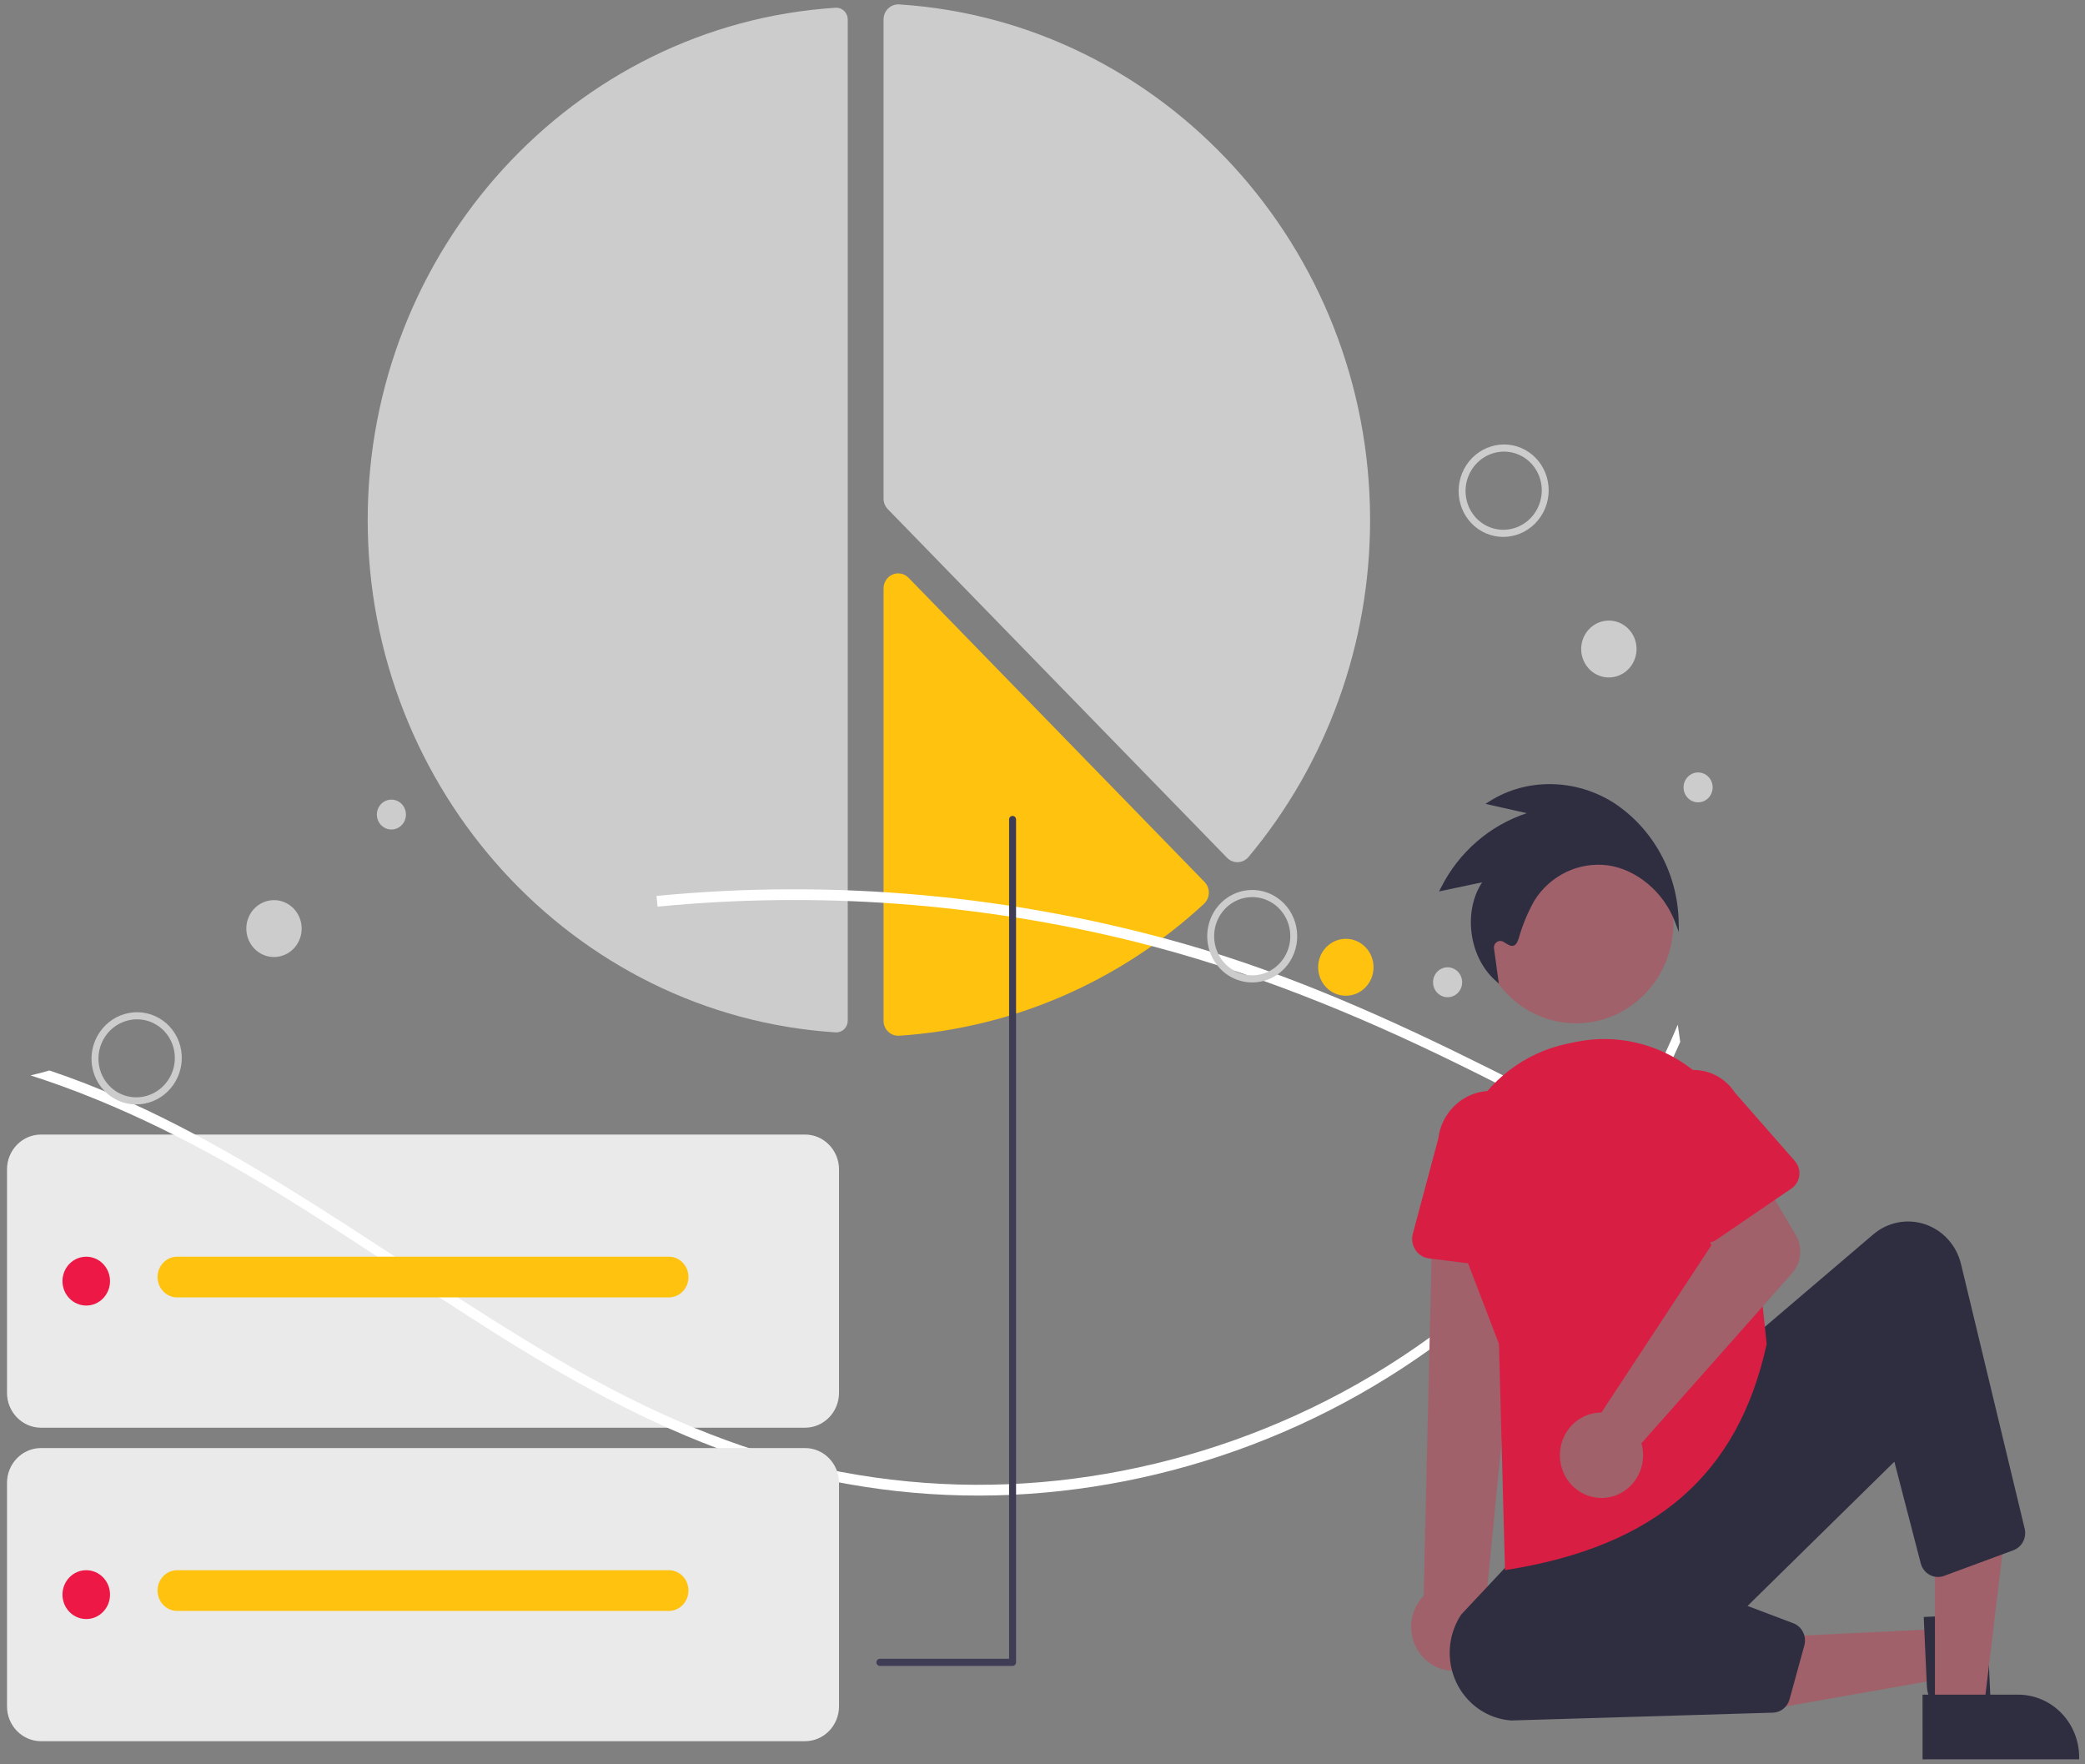 <svg width="273" height="231" viewBox="0 0 273 231" fill="none" xmlns="http://www.w3.org/2000/svg">
<rect x="0" y="0" width="273" height="231" fill="#808080" stroke="none"/>
<path d="M105.41 186.926H5.365C2.909 186.923 0.92 184.882 0.917 182.362V153.108C0.92 150.589 2.909 148.548 5.365 148.545H105.41C107.865 148.548 109.854 150.589 109.857 153.108V182.362C109.854 184.882 107.865 186.923 105.41 186.926Z" fill="#EAEAEA"/>
<path d="M220 136.418C215.01 147.865 207.966 157.962 199.899 165.964C181.973 183.748 159.268 193.393 136.869 195.416C125.357 196.463 113.79 195.447 102.493 192.396C91.001 189.281 80.039 183.795 69.423 177.388C58.615 170.862 48.137 163.461 37.375 156.814C26.625 150.17 15.576 144.506 4 140.799C4.847 140.606 5.669 140.394 6.469 140.154C7.226 140.408 7.98 140.672 8.732 140.944C31.367 149.131 51.345 165.263 72.598 177.726C83.258 183.979 94.292 189.079 105.832 191.808C117.346 194.512 129.096 195.107 140.738 193.577C163.076 190.669 185.799 180.008 202.972 160.935C209.77 153.419 215.434 144.341 219.68 134.16C219.796 134.913 219.902 135.666 220 136.418Z" fill="white"/>
<path d="M105.41 227.973H5.365C2.909 227.97 0.92 225.928 0.917 223.409V194.155C0.92 191.636 2.909 189.595 5.365 189.592H105.41C107.865 189.595 109.854 191.636 109.857 194.155V223.409C109.854 225.928 107.865 227.97 105.41 227.973Z" fill="#EAEAEA"/>
<ellipse cx="11.292" cy="167.736" rx="3.113" ry="3.198" fill="#ED1846"/>
<ellipse cx="11.292" cy="208.782" rx="3.113" ry="3.198" fill="#ED1846"/>
<path d="M87.582 169.868H23.194C21.778 169.868 20.63 168.675 20.63 167.203C20.63 165.73 21.778 164.537 23.194 164.537H87.582C88.998 164.539 90.144 165.732 90.144 167.203C90.144 168.674 88.998 169.866 87.582 169.868Z" fill="#FFC20E"/>
<path d="M87.582 210.915H23.194C21.778 210.915 20.63 209.721 20.63 208.249C20.63 206.777 21.778 205.584 23.194 205.584H87.582C88.998 205.585 90.144 206.778 90.144 208.249C90.144 209.72 88.998 210.913 87.582 210.915Z" fill="#FFC20E"/>
<path d="M109.501 1.012C109.469 1.012 109.437 1.013 109.404 1.015C75.053 3.226 48.145 32.69 48.145 68.091C48.145 103.493 75.053 132.957 109.404 135.167C109.819 135.196 110.227 135.046 110.529 134.752C110.83 134.464 111.001 134.059 110.999 133.636V2.547C110.997 1.698 110.327 1.012 109.501 1.012L109.501 1.012Z" fill="#CCCCCC"/>
<path d="M162.022 112.885C161.512 112.884 161.024 112.677 160.663 112.307L116.248 66.667C115.888 66.298 115.685 65.797 115.687 65.274V2.547C115.685 2.003 115.904 1.483 116.291 1.112C116.68 0.737 117.202 0.543 117.735 0.578C152.309 2.804 179.393 32.459 179.393 68.091C179.394 84.277 173.747 99.926 163.477 112.198C163.128 112.614 162.627 112.862 162.093 112.883C162.069 112.884 162.045 112.885 162.022 112.885Z" fill="#CCCCCC"/>
<path d="M117.612 135.61C117.122 135.609 116.65 135.418 116.292 135.073C115.904 134.702 115.685 134.181 115.687 133.636V77.041C115.687 76.244 116.154 75.525 116.87 75.22C117.587 74.915 118.412 75.084 118.96 75.647L157.717 115.474C158.09 115.857 158.292 116.379 158.279 116.92C158.265 117.461 158.036 117.972 157.645 118.335C146.611 128.543 132.548 134.628 117.731 135.606C117.692 135.609 117.652 135.61 117.612 135.61Z" fill="#FFC20E"/>
<path d="M155.29 123.643C183.082 131.625 207.656 147.246 233.707 159.499C233.44 159.885 233.172 160.272 232.9 160.659C232.239 160.347 231.581 160.034 230.924 159.718C217.454 153.258 204.397 145.932 190.986 139.352C177.303 132.636 163.235 126.931 148.473 123.265C128.069 118.215 106.991 116.674 86.096 118.706C86.046 118.24 86.001 117.77 85.96 117.304C109.253 115.045 132.751 117.193 155.29 123.643Z" fill="white"/>
<ellipse cx="206.359" cy="120.888" rx="12.741" ry="13.093" fill="#A0616A"/>
<path d="M254.033 213.273L254.33 219.802L229.968 224.088L229.529 214.453L254.033 213.273Z" fill="#A0616A"/>
<path d="M260.115 211.312L260.792 226.154L260.533 226.166C258.531 226.301 256.537 225.806 254.817 224.746C253.262 223.727 252.366 222.316 252.296 220.774V220.773L251.883 211.709L260.115 211.312Z" fill="#2F2E41"/>
<path d="M253.352 224.015L259.712 224.015L262.737 198.807L253.35 198.807L253.352 224.015Z" fill="#A0616A"/>
<path d="M251.729 221.881L264.254 221.881H264.255C266.372 221.881 268.402 222.745 269.899 224.283C271.396 225.821 272.237 227.907 272.237 230.083V230.349L251.73 230.35L251.729 221.881Z" fill="#2F2E41"/>
<path d="M193.309 217.908C194.719 217.03 195.679 215.555 195.929 213.88C196.18 212.205 195.695 210.502 194.606 209.229L199.682 157.332L187.592 158.2L186.404 208.94C184.401 211.007 184.219 214.288 185.98 216.576C187.742 218.863 190.89 219.436 193.309 217.908V217.908Z" fill="#A0616A"/>
<path d="M199.623 166.33L187.095 164.761C186.374 164.671 185.727 164.262 185.322 163.642C184.918 163.022 184.796 162.252 184.988 161.532L188.324 149.065C188.808 145.166 192.272 142.405 196.068 142.892C199.864 143.379 202.56 146.93 202.097 150.832L202.423 163.715C202.442 164.461 202.144 165.179 201.606 165.681C201.068 166.183 200.344 166.42 199.623 166.33H199.623Z" fill="#D81F43"/>
<path d="M197.871 225.26C194.781 225.043 192.04 223.144 190.686 220.281C189.332 217.418 189.573 214.03 191.316 211.399L199.499 202.67L229.328 175.217L245.275 161.619C247.167 160.006 249.732 159.506 252.067 160.296C254.402 161.085 256.177 163.053 256.767 165.505L265.099 200.138C265.388 201.331 264.75 202.556 263.623 202.971L254.54 206.331C253.925 206.558 253.246 206.51 252.667 206.199C252.088 205.887 251.662 205.341 251.494 204.692L248.039 191.378L228.815 210.263L234.813 212.532C235.953 212.968 236.579 214.229 236.253 215.434L234.315 222.49C234.04 223.501 233.156 224.209 232.136 224.236L197.871 225.26Z" fill="#2F2E41"/>
<path d="M197.056 205.576L196.267 175.962L191.29 162.974C189.233 157.61 189.585 151.586 192.253 146.514C194.921 141.442 199.632 137.839 205.126 136.669C205.535 136.581 205.944 136.496 206.351 136.413C211.616 135.339 217.077 136.601 221.388 139.888C225.698 143.175 228.456 148.181 228.981 153.67L231.32 175.964L231.311 176.007C227.581 193.053 216.789 202.434 197.347 205.53L197.056 205.576Z" fill="#D81F43"/>
<path d="M208.827 185.006C209.111 184.961 209.397 184.939 209.684 184.94L224.085 163.033L221.358 157.254L229.307 151.885L235.102 161.633C236.064 163.25 235.871 165.326 234.629 166.728L214.92 188.964C215.554 191.197 214.776 193.601 212.968 195C211.159 196.4 208.696 196.503 206.782 195.26C204.868 194.017 203.903 191.686 204.357 189.407C204.812 187.128 206.591 185.375 208.827 185.006Z" fill="#A0616A"/>
<path d="M222.825 162.627C222.171 162.439 221.629 161.968 221.341 161.337L216.36 150.439C214.383 147.38 215.187 143.255 218.157 141.214C221.128 139.174 225.145 139.987 227.14 143.034L235.008 152.007C235.463 152.525 235.675 153.221 235.59 153.913C235.505 154.605 235.131 155.225 234.566 155.611L224.745 162.314C224.18 162.701 223.479 162.815 222.825 162.627Z" fill="#D81F43"/>
<path d="M115.21 218.119H132.581C132.833 218.119 133.038 217.909 133.038 217.649V107.298C133.038 107.038 132.833 106.828 132.581 106.828C132.328 106.828 132.124 107.038 132.124 107.298V217.18H115.21C115.046 217.179 114.894 217.268 114.812 217.414C114.73 217.56 114.73 217.739 114.812 217.885C114.894 218.03 115.046 218.12 115.21 218.119Z" fill="#3F3D56"/>
<path fill-rule="evenodd" clip-rule="evenodd" d="M12.186 140.196C13.038 143.405 16.284 145.277 19.435 144.377C22.586 143.476 24.449 140.145 23.597 136.936C22.745 133.727 19.499 131.855 16.348 132.755C13.197 133.655 11.334 136.987 12.186 140.196ZM22.719 137.187C23.44 139.902 21.864 142.721 19.197 143.483L19.197 143.483C17.917 143.849 16.551 143.681 15.401 143.018C14.251 142.355 13.41 141.249 13.064 139.945C12.343 137.23 13.919 134.411 16.586 133.649C19.252 132.887 21.998 134.471 22.719 137.187Z" fill="#CCCCCC"/>
<ellipse rx="3.629" ry="3.722" transform="matrix(0.981 -0.192 0.182 0.983 35.875 121.577)" fill="#CCCCCC"/>
<ellipse rx="1.906" ry="1.955" transform="matrix(0.981 -0.192 0.182 0.983 51.248 106.65)" fill="#CCCCCC"/>
<path fill-rule="evenodd" clip-rule="evenodd" d="M162.84 128.52C165.18 128.985 167.562 127.957 168.876 125.914C170.666 123.123 169.92 119.37 167.208 117.525C165.22 116.175 162.636 116.188 160.662 117.559C158.687 118.93 157.71 121.388 158.187 123.788C158.664 126.187 160.501 128.055 162.84 128.52ZM159.829 125.444C158.7 123.727 158.689 121.48 159.801 119.751C161.32 117.394 164.411 116.745 166.708 118.301C168.391 119.444 169.238 121.515 168.855 123.549C168.471 125.583 166.933 127.18 164.958 127.595C162.982 128.01 160.958 127.16 159.829 125.444Z" fill="#CCCCCC"/>
<ellipse cx="176.219" cy="126.644" rx="3.626" ry="3.726" fill="#FFC20E"/>
<ellipse cx="189.542" cy="128.607" rx="1.905" ry="1.957" fill="#CCCCCC"/>
<path fill-rule="evenodd" clip-rule="evenodd" d="M194.047 69.576C196.903 71.156 200.487 70.051 202.052 67.108C203.614 64.163 202.568 60.499 199.716 58.916C196.86 57.335 193.276 58.44 191.711 61.384C190.146 64.328 191.192 67.995 194.047 69.576ZM192.992 67.486C191.728 65.882 191.537 63.648 192.507 61.824C193.833 59.336 196.863 58.401 199.28 59.735C201.05 60.715 202.061 62.697 201.842 64.757C201.623 66.817 200.217 68.55 198.28 69.147C196.343 69.744 194.256 69.088 192.992 67.486Z" fill="#CCCCCC"/>
<ellipse rx="3.693" ry="3.659" transform="matrix(-0.564 -0.825 0.811 -0.585 210.657 84.975)" fill="#CCCCCC"/>
<ellipse rx="1.94" ry="1.922" transform="matrix(-0.564 -0.825 0.811 -0.585 222.343 103.092)" fill="#CCCCCC"/>
<path d="M219.824 122.034L219.293 120.644C217.827 116.806 214.324 113.856 210.574 113.304C206.756 112.79 202.991 114.584 200.905 117.91C200.038 119.456 199.353 121.103 198.866 122.816C198.699 123.326 198.53 123.695 198.207 123.806C197.842 123.941 197.48 123.71 196.879 123.328C196.605 123.154 196.259 123.157 195.989 123.337C195.719 123.518 195.575 123.841 195.618 124.169L196.248 128.791L195.721 128.308C192.291 125.171 191.586 119.267 194.064 115.521L188.424 116.712L188.678 116.213C191.021 111.568 195.058 108.065 199.907 106.469L194.505 105.247L195.051 104.901C199.888 101.839 206.27 101.925 211.308 105.116C216.446 108.498 219.623 114.273 219.793 120.54L219.824 122.034Z" fill="#2F2E41"/>
</svg>
